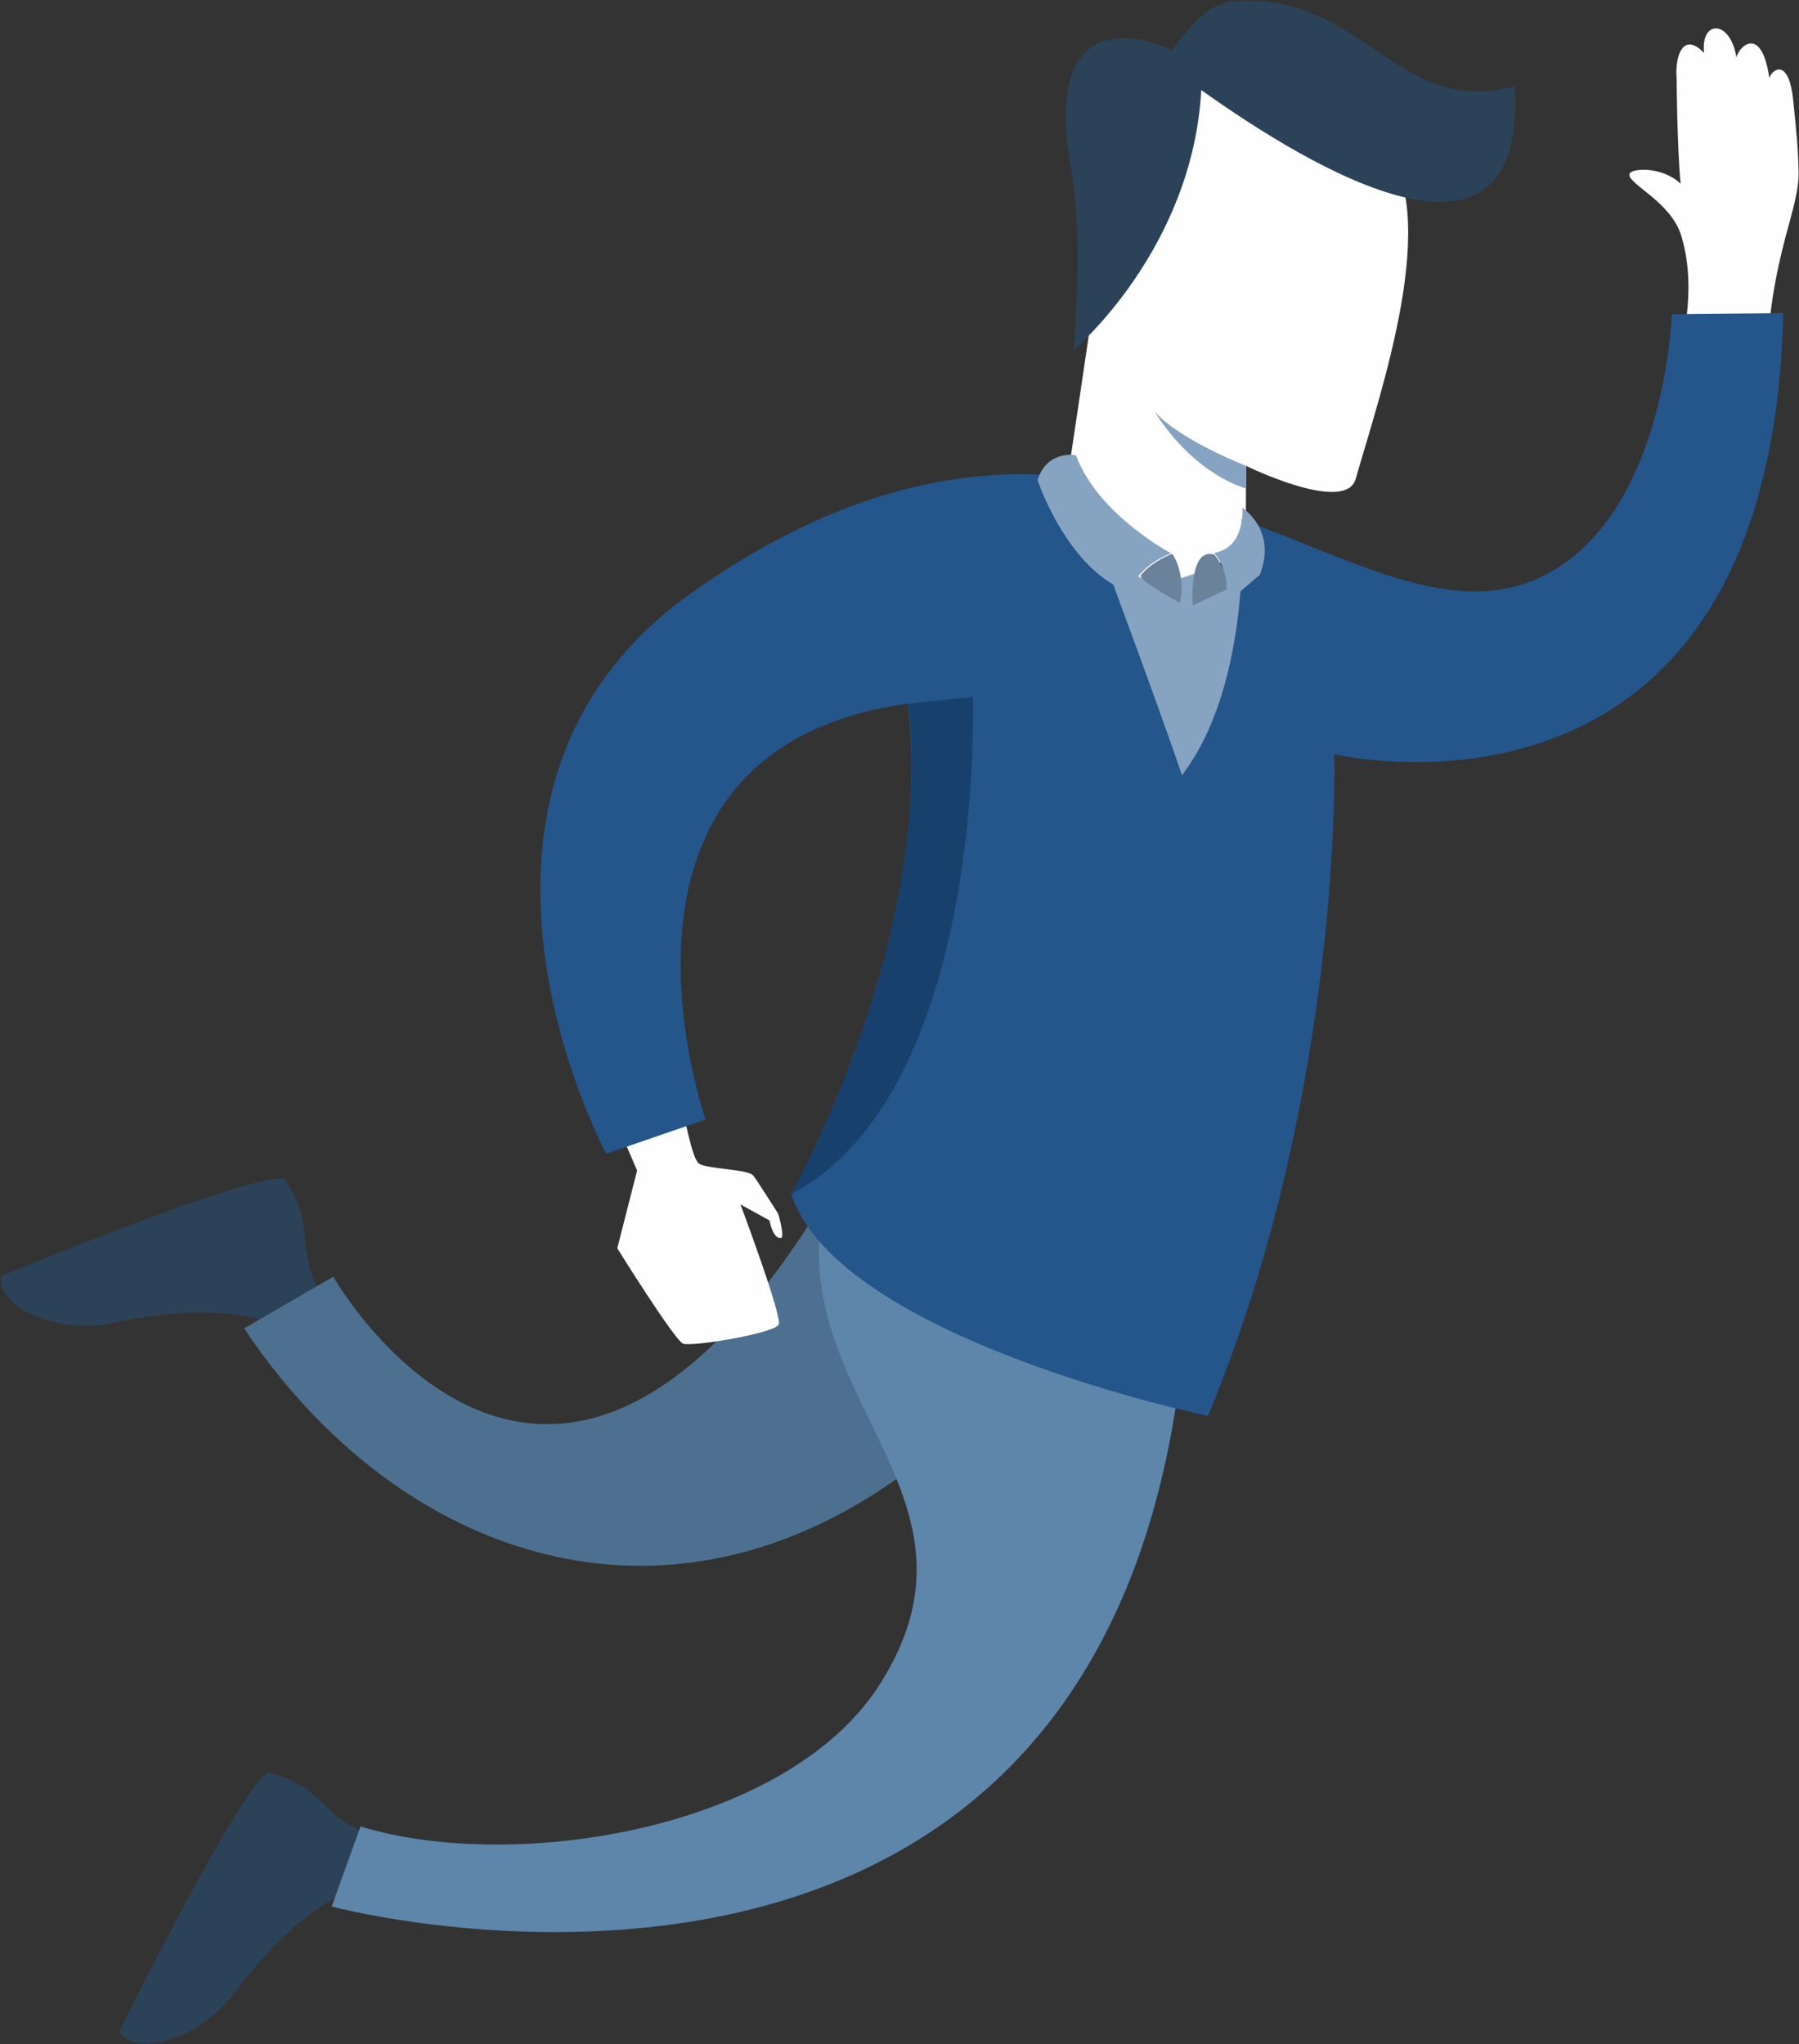 <?xml version="1.0" encoding="UTF-8"?>
<svg width="338px" height="384px" viewBox="0 0 338 384" version="1.1" xmlns="http://www.w3.org/2000/svg" xmlns:xlink="http://www.w3.org/1999/xlink">
    <rect x="0" y="0" width="338" height="384" fill="#333333" stroke="none"/>
    <!-- Generator: Sketch 50.2 (55047) - http://www.bohemiancoding.com/sketch -->
    <title>Group</title>
    <desc>Created with Sketch.</desc>
    <defs></defs>
    <g id="Desktop" stroke="none" stroke-width="1" fill="none" fill-rule="evenodd">
        <g id="Candidate" transform="translate(-386, -137)">
            <g id="Group-17" transform="translate(-232, -1072)">
                <g id="Group-5" transform="translate(618, 1209)">
                    <g id="Group">
                        <polygon id="Fill-1" fill="#86A3C1" points="221.224 158.042 204.803 104.256 242.295 108.266"></polygon>
                        <path d="M0.172,239.743 C-0.734,244.799 9.491,251.095 21.934,248.382 C41.325,244.154 50.975,248.557 50.975,248.557 L60.554,243.765 C54.808,233.292 59.878,231.305 53.513,221.511 C47.837,219.913 0.172,239.743 0.172,239.743" id="Fill-2" fill="#2C4259"></path>
                        <path d="M45.875,249.538 L62.618,239.84 C62.618,239.84 106.026,316.339 160.81,215.054 L208.003,234.596 C152.907,320.236 81.23,302.743 45.875,249.538" id="Fill-5" fill="#4E7090"></path>
                        <path d="M104.059,183.544 L123.906,178.773 C123.906,178.773 125.972,197.459 127.332,203.855 C128.691,210.249 129.992,217.569 131.323,218.581 C132.654,219.593 140.562,219.631 141.51,220.804 C142.2,221.658 146.219,228.022 146.219,228.022 C146.219,228.022 147.493,232.389 146.742,232.539 C145.22,232.843 144.568,229.259 144.568,229.259 L139.118,226.253 C139.118,226.253 146.975,247.176 146.313,248.803 C145.65,250.432 129.973,253.062 128.34,252.402 C126.707,251.743 115.976,234.492 115.976,234.492 L119.7,219.884 L104.059,183.544 Z" id="Fill-7" fill="#FEFEFE"></path>
                        <path d="M331.783,72.272 L313.861,71.757 C313.861,71.757 319.839,57.15 315.867,44.242 C313.888,37.811 305.657,34.49 306.162,32.665 C306.466,31.571 312.333,31.209 315.756,34.515 C315.078,27.296 315.008,14.753 315.008,14.753 C314.645,10.429 316.284,5.866 320.172,9.958 C319.442,3.734 325.089,3.571 326.245,10.792 C326.753,8.568 330.981,4.74 332.419,14.612 C333.26,12.6 336.16,11.298 336.907,18.808 C337.56,25.379 337.783,27.018 337.92,32.178 C338.13,39.994 332.051,48.474 331.783,72.272" id="Fill-9" fill="#FEFEFE"></path>
                        <path d="M199.858,94.572 C199.858,94.572 209.714,107.666 215.858,109.079 C222,110.493 234.056,103.105 234.056,103.105 L234.105,87.509 C234.105,87.509 252.795,96.676 254.715,89.949 C259.327,73.768 271.213,39.926 259.694,26.871 C238.637,3.002 211.467,15.056 208.134,38.472 C204.799,61.888 199.858,94.572 199.858,94.572" id="Fill-11" fill="#FEFEFE"></path>
                        <path d="M22.389,381.641 C25.048,386.041 36.901,384.068 44.473,373.858 C56.275,357.946 66.443,354.924 66.443,354.924 L70.488,345.029 C59.247,340.921 61.748,336.096 50.49,332.903 C45.163,335.428 22.389,381.641 22.389,381.641" id="Fill-13" fill="#2C4259"></path>
                        <path d="M62.317,358.146 L67.733,343.104 C96.666,351.948 148.003,343.718 165.349,316.325 C189.049,278.897 142.758,260.801 156.433,219.922 L223.001,244.423 C213.923,398.654 62.317,358.146 62.317,358.146" id="Fill-15" fill="#5E85AA"></path>
                        <path d="M250.696,141.677 C250.696,141.677 252.518,204.504 226.965,265.987 C226.965,265.987 157.648,251.55 148.649,224.339 C148.649,224.339 175.956,176.024 170.53,132.193 C108.216,140.828 132.571,210.302 132.571,210.302 L113.888,216.726 C113.888,216.726 77.24,148.552 130.088,111.256 C157.84,91.671 181.303,87.457 201.601,89.556 C201.601,89.556 216.176,128.266 222.073,145.637 C235.409,128.162 233.277,97.565 233.277,97.565 C255.401,105.792 273.275,116.002 289.339,108.477 C312.971,97.406 314.088,59.02 314.088,59.02 L335.057,58.812 C332.632,161.205 250.696,141.677 250.696,141.677" id="Fill-17" fill="#24558B"></path>
                        <path d="M221.73,113.264 C222.821,107.414 220.243,104.032 220.243,104.032 C220.243,104.032 216.781,105.213 214.372,107.994 C213.57,108.922 221.73,113.264 221.73,113.264" id="Fill-19" fill="#6B829B"></path>
                        <path d="M202.16,85.539 C206.239,96.645 220.022,103.944 220.022,103.944 C220.022,103.944 213.866,106.041 212.262,111.239 C200.573,107.238 194.935,90.174 194.935,90.174 C196.788,84.404 202.16,85.539 202.16,85.539" id="Fill-21" fill="#86A3C1"></path>
                        <path d="M224.111,113.739 C224.111,113.739 223.225,102.69 228.168,104.186 C228.168,104.186 230.633,107.008 230.523,110.696 L224.111,113.739 Z" id="Fill-23" fill="#6B829B"></path>
                        <path d="M233.421,95.376 C233.421,95.376 234.064,102.879 228.121,103.861 C228.121,103.861 232.525,108.905 229.291,114.323 L236.693,107.977 C240.019,99.65 233.421,95.376 233.421,95.376" id="Fill-25" fill="#86A3C1"></path>
                        <path d="M201.658,65.821 C201.658,65.821 203.697,45.507 201.269,31.972 C194.913,-3.447 220.254,9.452 220.254,9.452 C220.254,9.452 225.734,0.667 231.575,0.221 C256.267,-1.662 262.355,22.263 284.591,16.197 C286.907,56.088 246.433,31.661 225.693,16.921 C224.066,46.942 201.658,65.821 201.658,65.821" id="Fill-27" fill="#2C4259"></path>
                        <path d="M148.649,224.339 C177.553,169.039 170.53,132.193 170.53,132.193 L182.781,130.912 C182.781,130.912 185.435,204.836 148.649,224.339" id="Fill-52" fill="#18406C"></path>
                        <path d="M234.105,87.509 L234.132,91.762 C234.132,91.762 224.612,89.449 216.888,77.272 C221.622,82.662 234.105,87.509 234.105,87.509" id="Fill-56" fill="#86A3C1"></path>
                    </g>
                </g>
            </g>
        </g>
    </g>
</svg>